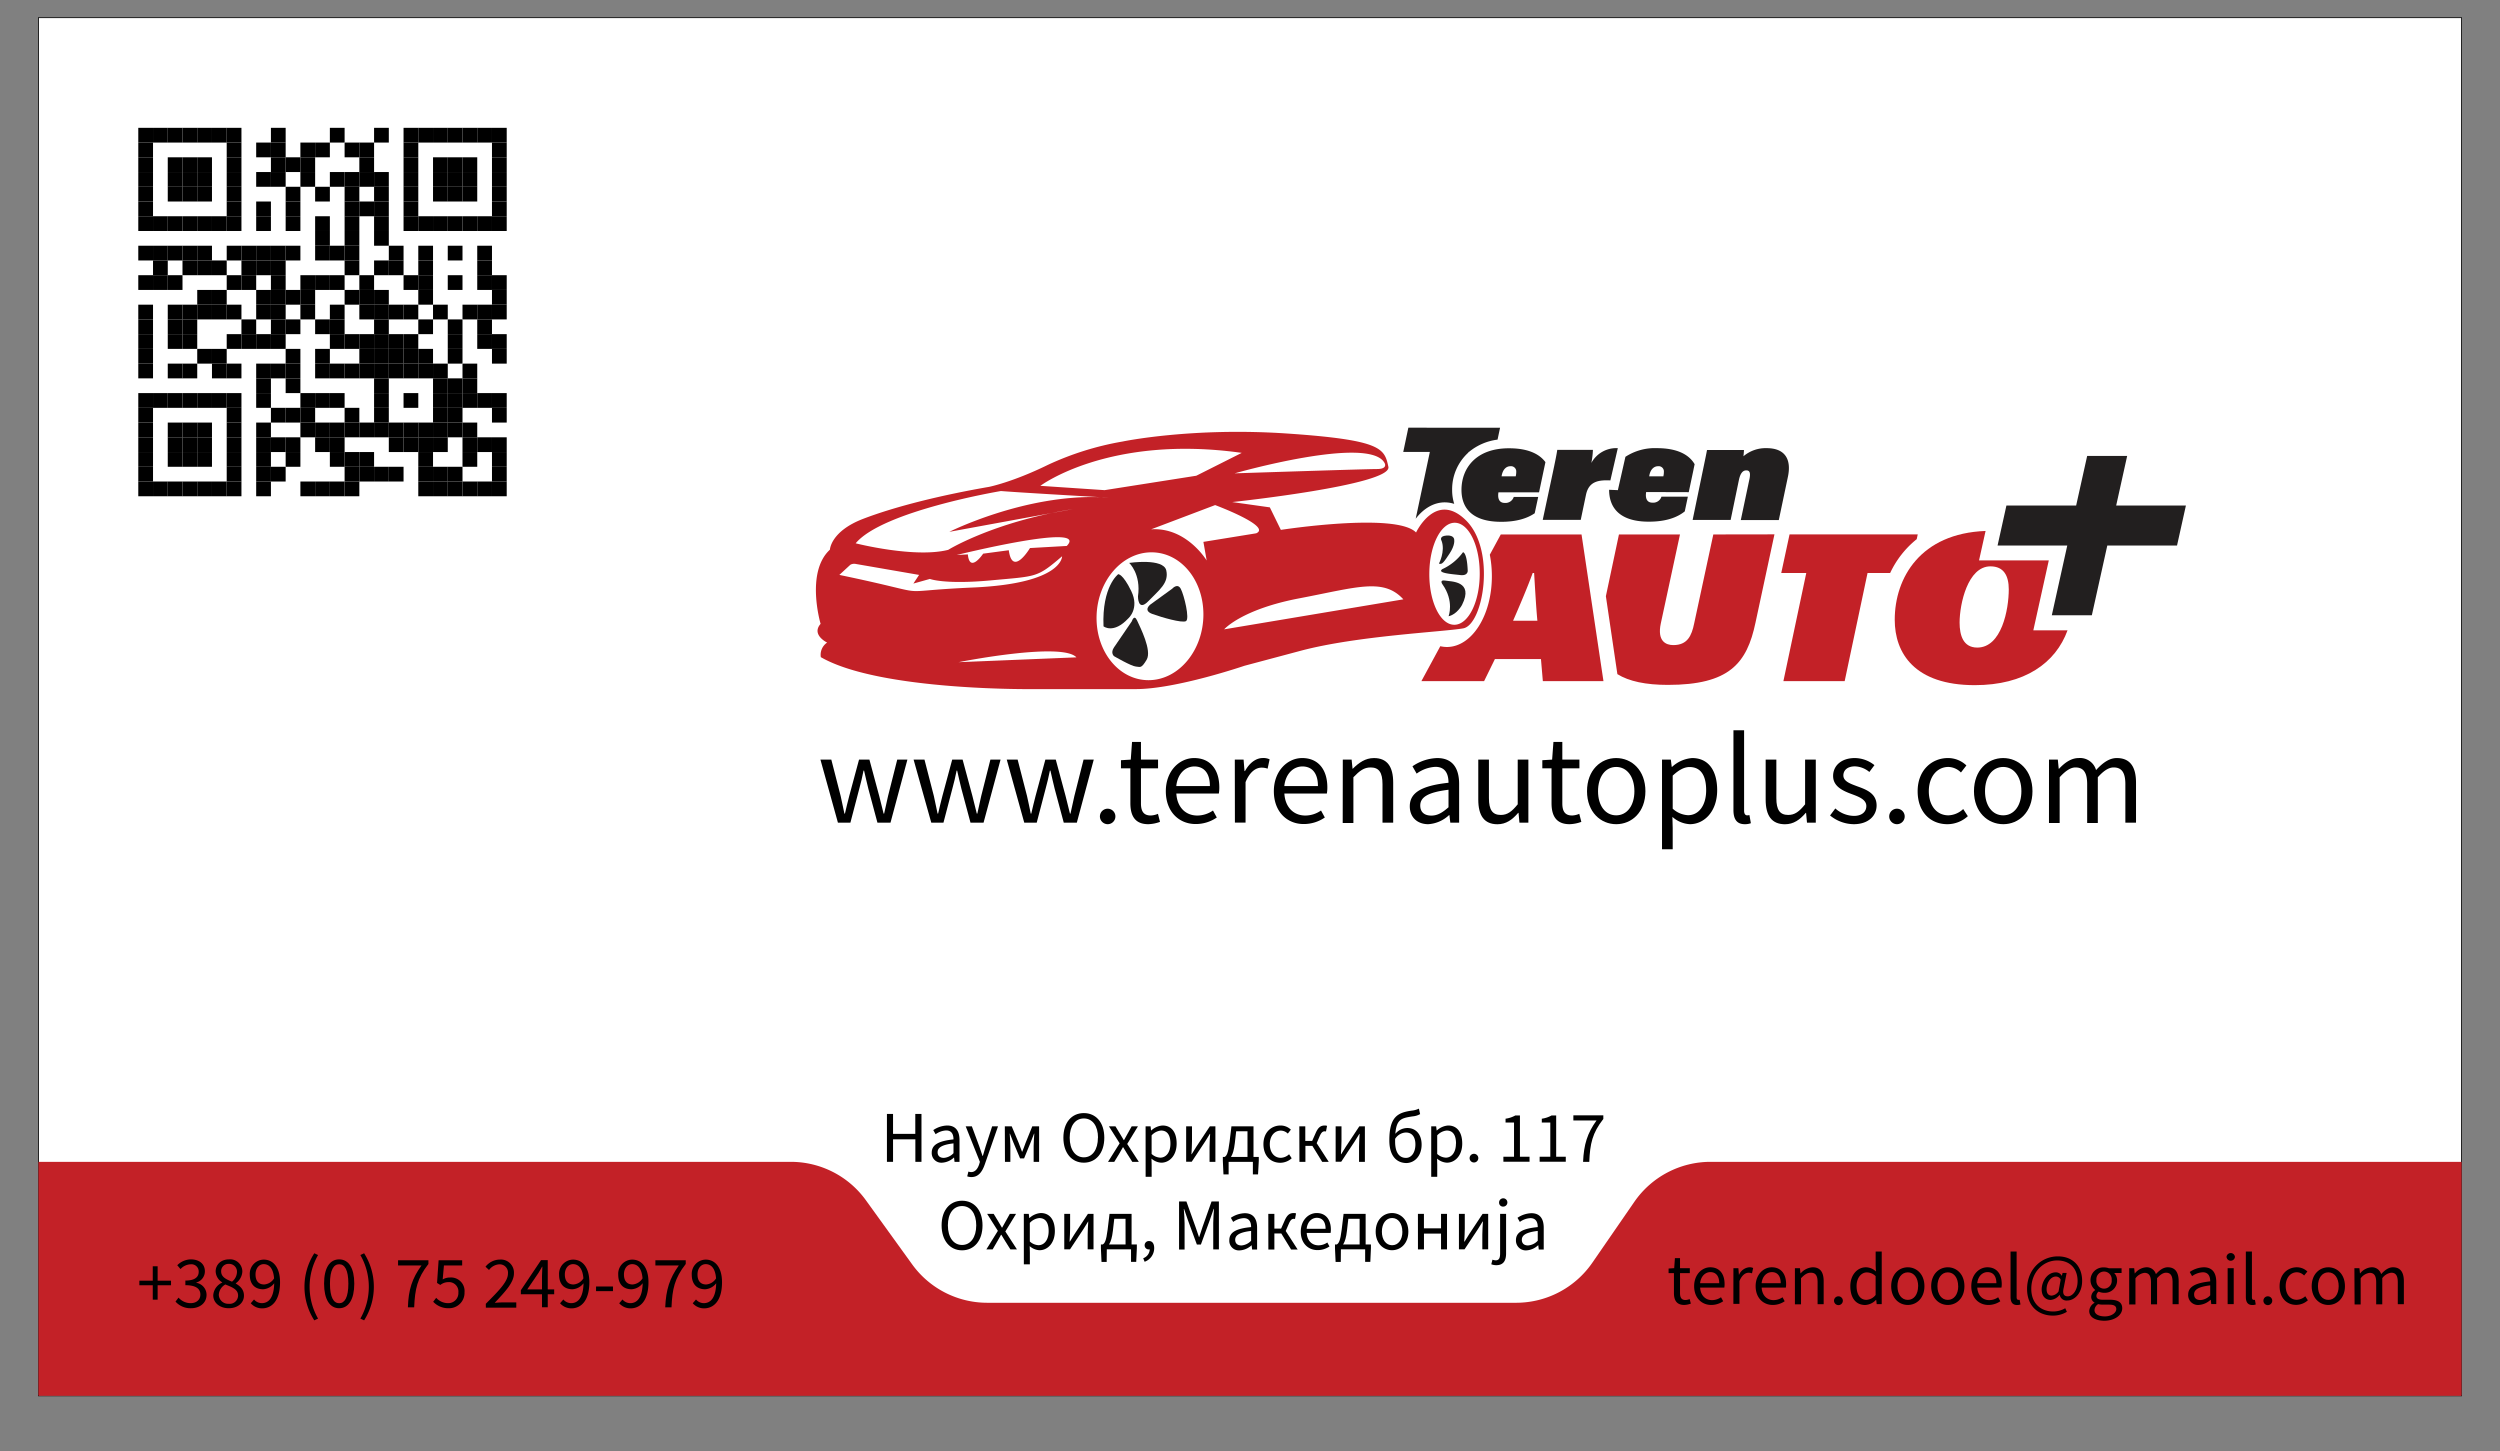 <svg id="Calque_1" data-name="Calque 1" xmlns="http://www.w3.org/2000/svg" viewBox="0 0 765.08 444.1"><rect x="0" y="0" width="765.08" height="444.1" fill="#808080" stroke="none"/><defs><style>.cls-1,.cls-4{fill:#fff;}.cls-1{stroke:#000;stroke-miterlimit:10;stroke-width:0.25px;}.cls-2,.cls-5{fill:#c32127;}.cls-2{fill-rule:evenodd;}.cls-3{fill:none;}.cls-6{fill:#221f1f;}</style></defs><title>-logo-Plan de travail 1 copy 2SVG</title><rect class="cls-1" x="11.76" y="5.41" width="741.56" height="421.75"/><path class="cls-2" d="M523.49,355.56a28.34,28.34,0,0,0-23.33,12.24L487.3,386.44A28.35,28.35,0,0,1,464,398.69H302.14a28.34,28.34,0,0,1-23-11.77L265,367.33a28.33,28.33,0,0,0-23-11.77H11.76v71.6H753.32v-71.6Z"/><rect class="cls-3" x="11.76" y="5.41" width="741.56" height="421.75" rx="28.35" ry="28.35"/><path d="M512.28,395.69v-6.07h-1.64v-1.41l1.72-.11.22-3.08h1.56v3.08h3v1.52h-3v6.11c0,1.34.43,2.12,1.7,2.12a3.63,3.63,0,0,0,1.25-.3l.36,1.4a6.67,6.67,0,0,1-2,.41C513.07,399.36,512.28,397.88,512.28,395.69Z"/><path d="M518.46,393.61c0-3.57,2.41-5.78,4.94-5.78,2.8,0,4.38,2,4.38,5.16a6.24,6.24,0,0,1-.08,1.05h-7.4c.13,2.33,1.55,3.84,3.65,3.84a4.78,4.78,0,0,0,2.73-.88l.67,1.22a6.5,6.5,0,0,1-3.63,1.14C520.79,399.36,518.46,397.22,518.46,393.61Zm7.68-.9c0-2.2-1-3.4-2.71-3.4-1.54,0-2.92,1.24-3.15,3.4Z"/><path d="M530.48,388.1H532l.16,2h.06a3.79,3.79,0,0,1,3.13-2.28,2.63,2.63,0,0,1,1.17.23l-.35,1.63a3,3,0,0,0-1.06-.18c-.93,0-2,.67-2.78,2.53v7h-1.86Z"/><path d="M537.28,393.61c0-3.57,2.41-5.78,4.94-5.78,2.8,0,4.39,2,4.39,5.16a6.13,6.13,0,0,1-.09,1.05h-7.4c.14,2.33,1.56,3.84,3.65,3.84a4.81,4.81,0,0,0,2.74-.88l.66,1.22a6.44,6.44,0,0,1-3.63,1.14C539.62,399.36,537.28,397.22,537.28,393.61Zm7.68-.9c0-2.2-1-3.4-2.7-3.4-1.55,0-2.93,1.24-3.15,3.4Z"/><path d="M549.3,388.1h1.54l.16,1.59h.06a5.22,5.22,0,0,1,3.68-1.86c2.32,0,3.36,1.5,3.36,4.3v7h-1.86v-6.72c0-2.05-.62-2.92-2.07-2.92-1.13,0-1.91.57-3,1.68v8H549.3Z"/><path d="M561.27,398a1.35,1.35,0,1,1,1.35,1.41A1.36,1.36,0,0,1,561.27,398Z"/><path d="M566.26,393.61c0-3.56,2.25-5.78,4.75-5.78a4.47,4.47,0,0,1,3.08,1.28l-.08-1.89V383h1.86v16.1h-1.54l-.15-1.3h-.06a4.86,4.86,0,0,1-3.34,1.57C568,399.36,566.26,397.27,566.26,393.61ZM574,396.3v-5.76a3.89,3.89,0,0,0-2.68-1.14c-1.75,0-3.15,1.69-3.15,4.2s1.09,4.2,3,4.2A3.81,3.81,0,0,0,574,396.3Z"/><path d="M578.76,393.61c0-3.66,2.4-5.78,5.09-5.78s5.09,2.12,5.09,5.78-2.39,5.75-5.09,5.75S578.76,397.25,578.76,393.61Zm8.26,0c0-2.52-1.28-4.23-3.17-4.23s-3.17,1.71-3.17,4.23,1.28,4.2,3.17,4.2S587,396.13,587,393.61Z"/><path d="M591,393.61c0-3.66,2.4-5.78,5.09-5.78s5.09,2.12,5.09,5.78-2.4,5.75-5.09,5.75S591,397.25,591,393.61Zm8.26,0c0-2.52-1.28-4.23-3.17-4.23s-3.17,1.71-3.17,4.23,1.28,4.2,3.17,4.2S599.28,396.13,599.28,393.61Z"/><path d="M603.28,393.61c0-3.57,2.41-5.78,4.93-5.78,2.81,0,4.39,2,4.39,5.16a6.13,6.13,0,0,1-.09,1.05h-7.4c.14,2.33,1.56,3.84,3.65,3.84a4.81,4.81,0,0,0,2.74-.88l.66,1.22a6.44,6.44,0,0,1-3.62,1.14C605.61,399.36,603.28,397.22,603.28,393.61Zm7.68-.9c0-2.2-1-3.4-2.71-3.4-1.55,0-2.93,1.24-3.15,3.4Z"/><path d="M615.29,396.88V383h1.86v14c0,.57.25.79.52.79a1.82,1.82,0,0,0,.41,0l.25,1.42a3.09,3.09,0,0,1-1.07.17C615.87,399.36,615.29,398.47,615.29,396.88Z"/><path d="M620.35,394.49c0-6,4.37-10,9.43-10,4.56,0,7.42,3,7.42,7.5,0,3.95-2.46,6-4.52,6a2.1,2.1,0,0,1-2.34-1.72h-.05a3.85,3.85,0,0,1-2.74,1.55c-1.53,0-2.73-1.14-2.73-3.19,0-2.41,1.71-5.25,4.34-5.25a2,2,0,0,1,1.82,1.1h0l.24-.92h1.24l-.89,4.52c-.44,1.79,0,2.64,1.24,2.64,1.41,0,3-1.73,3-4.67,0-3.64-2.15-6.31-6.26-6.31s-7.91,3.43-7.91,8.7c0,4.42,2.88,6.92,6.73,6.92a7.38,7.38,0,0,0,3.66-1l.5,1.1a8.27,8.27,0,0,1-4.31,1.16C623.88,402.6,620.35,399.77,620.35,394.49Zm9.64.71.64-3.59a1.59,1.59,0,0,0-1.44-.95c-1.78,0-2.87,2.14-2.87,3.84,0,1.45.67,2,1.58,2A2.94,2.94,0,0,0,630,395.2Z"/><path d="M639.37,401.2a3.07,3.07,0,0,1,1.61-2.48v-.09a2,2,0,0,1-1-1.8,2.61,2.61,0,0,1,1.2-2v-.09a3.84,3.84,0,0,1-1.42-2.95,3.9,3.9,0,0,1,4.12-3.92,4.49,4.49,0,0,1,1.55.27h3.84v1.44H647a3.16,3.16,0,0,1,.9,2.26,3.75,3.75,0,0,1-4,3.8,3.88,3.88,0,0,1-1.63-.37,1.6,1.6,0,0,0-.7,1.3c0,.7.45,1.19,1.92,1.19h2.14c2.55,0,3.84.8,3.84,2.63,0,2-2.16,3.8-5.56,3.8C641.22,404.15,639.37,403.09,639.37,401.2Zm8.28-.58c0-1-.78-1.36-2.22-1.36h-1.89a6.2,6.2,0,0,1-1.43-.16,2.27,2.27,0,0,0-1.12,1.84c0,1.18,1.19,1.92,3.18,1.92S647.65,401.77,647.65,400.62Zm-1.41-8.87a2.35,2.35,0,1,0-4.67,0,2.35,2.35,0,1,0,4.67,0Z"/><path d="M651.6,388.1h1.53l.16,1.6h.06a4.88,4.88,0,0,1,3.42-1.87,2.9,2.9,0,0,1,3,2.1c1.14-1.24,2.29-2.1,3.63-2.1,2.25,0,3.34,1.5,3.34,4.3v7h-1.86v-6.72c0-2.05-.65-2.92-2-2.92-.85,0-1.73.55-2.75,1.68v8h-1.86v-6.72c0-2.05-.64-2.92-2-2.92a4.05,4.05,0,0,0-2.75,1.68v8H651.6Z"/><path d="M669.65,396.24c0-2.4,2.06-3.59,6.75-4.1,0-1.41-.48-2.78-2.27-2.78a6.12,6.12,0,0,0-3.28,1.18l-.72-1.27a8,8,0,0,1,4.31-1.44c2.68,0,3.81,1.79,3.81,4.52v6.74h-1.53l-.16-1.31h-.06a5.84,5.84,0,0,1-3.63,1.58A3,3,0,0,1,669.65,396.24Zm6.75.17v-3.05c-3.69.44-4.93,1.34-4.93,2.75,0,1.25.85,1.75,1.93,1.75A4.52,4.52,0,0,0,676.4,396.41Z"/><path d="M681.39,384.65a1.29,1.29,0,0,1,2.57,0,1.29,1.29,0,0,1-2.57,0Zm.34,3.45h1.86v11h-1.86Z"/><path d="M687.3,396.88V383h1.86v14c0,.57.24.79.51.79a1.82,1.82,0,0,0,.41,0l.25,1.42a3.09,3.09,0,0,1-1.07.17C687.87,399.36,687.3,398.47,687.3,396.88Z"/><path d="M692.68,398a1.35,1.35,0,1,1,1.34,1.41A1.35,1.35,0,0,1,692.68,398Z"/><path d="M697.63,393.61c0-3.66,2.47-5.78,5.28-5.78a4.67,4.67,0,0,1,3.22,1.29l-1,1.23a3.18,3.18,0,0,0-2.18-1c-2,0-3.45,1.71-3.45,4.23s1.38,4.2,3.4,4.2a4,4,0,0,0,2.58-1.09l.8,1.24a5.34,5.34,0,0,1-3.55,1.4C699.86,399.36,697.63,397.25,697.63,393.61Z"/><path d="M707.45,393.61c0-3.66,2.4-5.78,5.09-5.78s5.09,2.12,5.09,5.78-2.4,5.75-5.09,5.75S707.45,397.25,707.45,393.61Zm8.26,0c0-2.52-1.28-4.23-3.17-4.23s-3.17,1.71-3.17,4.23,1.28,4.2,3.17,4.2S715.71,396.13,715.71,393.61Z"/><path d="M720.52,388.1h1.54l.16,1.6h.06a4.88,4.88,0,0,1,3.42-1.87,2.9,2.9,0,0,1,3,2.1c1.14-1.24,2.28-2.1,3.62-2.1,2.26,0,3.34,1.5,3.34,4.3v7h-1.86v-6.72c0-2.05-.64-2.92-2-2.92a4,4,0,0,0-2.75,1.68v8h-1.86v-6.72c0-2.05-.65-2.92-2-2.92a4.07,4.07,0,0,0-2.75,1.68v8h-1.86Z"/><path d="M251.08,232.47h3.33l2.86,11.14c.42,1.83.78,3.57,1.15,5.38h.16c.42-1.81.83-3.58,1.31-5.38l3-11.14h3.18l3,11.14c.48,1.83.9,3.57,1.34,5.38h.16c.42-1.81.78-3.55,1.2-5.38l2.81-11.14h3.11l-5.17,19.29h-4l-2.78-10.37c-.47-1.83-.84-3.6-1.31-5.56h-.16c-.41,2-.8,3.79-1.32,5.61l-2.7,10.32h-3.82Z"/><path d="M279.59,232.47h3.33l2.87,11.14c.41,1.83.77,3.57,1.14,5.38h.16c.42-1.81.84-3.58,1.31-5.38l3-11.14h3.19l3,11.14c.47,1.83.89,3.57,1.34,5.38h.16c.41-1.81.77-3.55,1.19-5.38l2.81-11.14h3.11L301,251.76h-4l-2.78-10.37c-.47-1.83-.84-3.6-1.3-5.56h-.16c-.42,2-.81,3.79-1.33,5.61l-2.7,10.32H285Z"/><path d="M308.1,232.47h3.33l2.87,11.14c.42,1.83.77,3.57,1.14,5.38h.16c.42-1.81.84-3.58,1.31-5.38l3-11.14h3.19l3,11.14c.47,1.83.89,3.57,1.34,5.38h.16c.42-1.81.77-3.55,1.19-5.38l2.81-11.14h3.12l-5.18,19.29h-4l-2.78-10.37c-.47-1.83-.84-3.6-1.3-5.56h-.16c-.42,2-.81,3.79-1.33,5.61l-2.7,10.32h-3.82Z"/><path d="M336.61,249.76a2.37,2.37,0,1,1,2.37,2.47A2.39,2.39,0,0,1,336.61,249.76Z"/><path d="M345.93,245.79V235.13h-2.88v-2.48l3-.18.39-5.41h2.73v5.41h5.23v2.66h-5.23v10.72c0,2.36.76,3.72,3,3.72a6.42,6.42,0,0,0,2.2-.51l.63,2.46a11.51,11.51,0,0,1-3.58.71C347.32,252.23,345.93,249.63,345.93,245.79Z"/><path d="M356.78,242.14c0-6.28,4.23-10.15,8.67-10.15,4.93,0,7.7,3.53,7.7,9a10.84,10.84,0,0,1-.15,1.86H360c.23,4.08,2.73,6.73,6.41,6.73a8.39,8.39,0,0,0,4.8-1.54l1.17,2.14a11.32,11.32,0,0,1-6.37,2C360.88,252.23,356.78,248.47,356.78,242.14Zm13.49-1.58c0-3.87-1.74-6-4.76-6-2.71,0-5.13,2.18-5.53,6Z"/><path d="M377.89,232.47h2.69l.28,3.51H381c1.34-2.45,3.31-4,5.48-4a4.43,4.43,0,0,1,2.06.4l-.61,2.86a5.36,5.36,0,0,0-1.87-.32c-1.63,0-3.57,1.18-4.88,4.44v12.39h-3.26Z"/><path d="M389.84,242.14c0-6.28,4.23-10.15,8.67-10.15,4.92,0,7.7,3.53,7.7,9a10.84,10.84,0,0,1-.15,1.86h-13c.23,4.08,2.73,6.73,6.41,6.73a8.39,8.39,0,0,0,4.8-1.54l1.17,2.14a11.35,11.35,0,0,1-6.38,2C393.93,252.23,389.84,248.47,389.84,242.14Zm13.49-1.58c0-3.87-1.74-6-4.76-6-2.71,0-5.14,2.18-5.53,6Z"/><path d="M410.94,232.47h2.7l.28,2.78H414c1.83-1.81,3.82-3.26,6.47-3.26,4.06,0,5.89,2.62,5.89,7.54v12.23h-3.27V240c0-3.6-1.08-5.14-3.64-5.14-2,0-3.34,1-5.27,3v14h-3.27Z"/><path d="M431.44,246.75c0-4.2,3.63-6.3,11.85-7.2,0-2.48-.83-4.87-4-4.87a10.63,10.63,0,0,0-5.75,2.07l-1.28-2.24a14.1,14.1,0,0,1,7.58-2.52c4.71,0,6.7,3.13,6.7,7.93v11.84h-2.7l-.27-2.31h-.11a10.25,10.25,0,0,1-6.38,2.78C433.87,252.23,431.44,250.23,431.44,246.75Zm11.85.3v-5.36c-6.46.78-8.65,2.36-8.65,4.83,0,2.19,1.49,3.08,3.38,3.08S441.42,248.7,443.29,247.05Z"/><path d="M452.4,244.69V232.47h3.26v11.8c0,3.59,1.09,5.13,3.64,5.13,2,0,3.34-1,5.17-3.25V232.47h3.26v19.29H465l-.28-3h-.11c-1.79,2.1-3.71,3.49-6.36,3.49C454.22,252.23,452.4,249.61,452.4,244.69Z"/><path d="M474.82,245.79V235.13H472v-2.48l3-.18.4-5.41h2.72v5.41h5.23v2.66h-5.23v10.72c0,2.36.76,3.72,3,3.72a6.37,6.37,0,0,0,2.19-.51l.63,2.46a11.51,11.51,0,0,1-3.58.71C476.21,252.23,474.82,249.63,474.82,245.79Z"/><path d="M485.68,242.14c0-6.44,4.2-10.15,8.93-10.15s8.94,3.71,8.94,10.15-4.21,10.09-8.94,10.09S485.68,248.52,485.68,242.14Zm14.5,0c0-4.42-2.25-7.43-5.57-7.43s-5.56,3-5.56,7.43,2.25,7.38,5.56,7.38S500.18,246.56,500.18,242.14Z"/><path d="M508.63,232.47h2.7l.27,2.22h.11a10.17,10.17,0,0,1,6.15-2.7c5,0,7.65,3.87,7.65,9.83,0,6.58-4,10.41-8.35,10.41a8.75,8.75,0,0,1-5.35-2.23l.09,3.37v6.53h-3.27Zm13.51,9.38c0-4.26-1.46-7.11-5.09-7.11-1.63,0-3.28.89-5.15,2.63v10.11a7.51,7.51,0,0,0,4.69,2C519.79,249.49,522.14,246.61,522.14,241.85Z"/><path d="M530.49,247.88v-24.4h3.26v24.64c0,1,.44,1.4.92,1.4a2.81,2.81,0,0,0,.71-.08l.44,2.49a5.17,5.17,0,0,1-1.88.3C531.5,252.23,530.49,250.67,530.49,247.88Z"/><path d="M540.35,244.69V232.47h3.27v11.8c0,3.59,1.08,5.13,3.64,5.13,2,0,3.34-1,5.16-3.25V232.47h3.27v19.29H553l-.28-3h-.1c-1.79,2.1-3.72,3.49-6.37,3.49C542.18,252.23,540.35,249.61,540.35,244.69Z"/><path d="M560.06,249.56l1.61-2.15a8.7,8.7,0,0,0,5.7,2.28c2.53,0,3.79-1.35,3.79-3,0-2-2.28-2.86-4.42-3.65-2.7-1-5.75-2.32-5.75-5.57,0-3.09,2.47-5.48,6.65-5.48a9.72,9.72,0,0,1,6,2.17l-1.56,2.09a7.27,7.27,0,0,0-4.4-1.72c-2.43,0-3.55,1.3-3.55,2.77,0,1.83,2.1,2.53,4.28,3.35,2.79,1,5.89,2.18,5.89,5.85,0,3.13-2.49,5.73-7,5.73A11.62,11.62,0,0,1,560.06,249.56Z"/><path d="M578.16,249.76a2.37,2.37,0,1,1,2.36,2.47A2.38,2.38,0,0,1,578.16,249.76Z"/><path d="M586.86,242.14c0-6.44,4.34-10.15,9.28-10.15a8.1,8.1,0,0,1,5.64,2.26l-1.67,2.16a5.6,5.6,0,0,0-3.83-1.7c-3.49,0-6,3-6,7.43s2.42,7.38,6,7.38a6.91,6.91,0,0,0,4.52-1.93l1.42,2.19a9.34,9.34,0,0,1-6.24,2.45C590.77,252.23,586.86,248.52,586.86,242.14Z"/><path d="M604.1,242.14c0-6.44,4.21-10.15,8.94-10.15S622,235.7,622,242.14s-4.21,10.09-8.94,10.09S604.1,248.52,604.1,242.14Zm14.51,0c0-4.42-2.25-7.43-5.57-7.43s-5.56,3-5.56,7.43,2.24,7.38,5.56,7.38S618.61,246.56,618.61,242.14Z"/><path d="M627.06,232.47h2.7l.27,2.79h.11c1.69-1.82,3.71-3.27,6-3.27a5.08,5.08,0,0,1,5.32,3.68c2-2.17,4-3.68,6.36-3.68,4,0,5.87,2.62,5.87,7.54v12.23h-3.26V240c0-3.6-1.14-5.14-3.59-5.14-1.5,0-3.05,1-4.84,3v14h-3.26V240c0-3.6-1.14-5.14-3.59-5.14-1.44,0-3,1-4.83,3v14h-3.27Z"/><path d="M271.43,340.9h1.87V347h6.81V340.9H282v14.66h-1.87v-6.89H273.3v6.89h-1.87Z"/><path d="M285.14,352.74c0-2.36,2-3.55,6.66-4.05,0-1.4-.46-2.74-2.24-2.74a6,6,0,0,0-3.23,1.16l-.72-1.26a8,8,0,0,1,4.26-1.41c2.65,0,3.77,1.76,3.77,4.46v6.66h-1.52l-.15-1.3h-.06a5.79,5.79,0,0,1-3.59,1.56A2.94,2.94,0,0,1,285.14,352.74Zm6.66.17v-3c-3.63.43-4.86,1.32-4.86,2.71,0,1.23.83,1.73,1.9,1.73A4.47,4.47,0,0,0,291.8,352.91Z"/><path d="M296,360l.36-1.46a3,3,0,0,0,.83.16c1.22,0,2-1,2.45-2.33l.24-.8-4.35-10.88h1.89l2.22,6c.34.94.7,2.06,1.05,3.06h.09c.31-1,.62-2.1.91-3.06l1.94-6h1.8l-4.09,11.75c-.77,2.15-1.89,3.78-4.06,3.78A3.63,3.63,0,0,1,296,360Z"/><path d="M307.51,344.7h2.11l2.14,5.09c.32.9.66,1.78,1,2.65h.09c.34-.87.7-1.75,1-2.65l2.06-5.09H318v10.86h-1.67v-4.88c0-1,.13-2.61.2-3.74h-.08c-.32.86-.7,1.76-1,2.57l-2.05,5h-1.22l-2.1-5c-.31-.81-.69-1.73-1-2.57H309c.07,1.13.2,2.78.2,3.74v4.88h-1.65Z"/><path d="M325.43,348.18c0-4.7,2.58-7.54,6.26-7.54s6.26,2.85,6.26,7.54-2.58,7.64-6.26,7.64S325.43,352.87,325.43,348.18Zm10.6,0c0-3.65-1.72-5.9-4.34-5.9s-4.33,2.25-4.33,5.9,1.72,6,4.33,6S336,351.83,336,348.18Z"/><path d="M342.65,349.89l-3.28-5.19h2l1.45,2.39c.34.59.7,1.21,1.07,1.8H344c.33-.59.66-1.21,1-1.8l1.33-2.39h1.91l-3.28,5.39,3.55,5.47h-2l-1.6-2.53c-.38-.65-.78-1.32-1.18-1.94h-.09c-.37.62-.73,1.28-1.1,1.94L341,355.56h-1.91Z"/><path d="M350.59,344.7h1.52l.15,1.26h.06a5.7,5.7,0,0,1,3.46-1.52c2.81,0,4.31,2.17,4.31,5.53,0,3.69-2.22,5.85-4.7,5.85a4.89,4.89,0,0,1-3-1.25l.05,1.89v3.67h-1.84Zm7.6,5.28c0-2.39-.82-4-2.86-4a4.47,4.47,0,0,0-2.9,1.48v5.69a4.2,4.2,0,0,0,2.64,1.13C356.87,354.28,358.19,352.66,358.19,350Z"/><path d="M363,344.7h1.79v4.52c0,1.15-.09,2.61-.17,4h.08c.41-.67,1-1.66,1.44-2.32l4.11-6.2h1.7v10.86h-1.79V351c0-1.15.1-2.6.18-4h-.09c-.4.67-1,1.67-1.43,2.32l-4.11,6.2H363Z"/><path d="M376,359.4h-1.58l-.19-4.18v-1.16h11v1.16L385,359.4h-1.58v-3.84H376Zm5.77-13.2h-3.46l-.42,3.67c-.46,4-1.54,5-2.71,5.27l-.41-1.08c.6-.32,1.08-1.05,1.51-4.55l.58-4.81h6.75V355h-1.84Z"/><path d="M386.65,350.14c0-3.62,2.45-5.7,5.22-5.7a4.55,4.55,0,0,1,3.18,1.27l-.94,1.21A3.16,3.16,0,0,0,392,346c-2,0-3.4,1.69-3.4,4.17s1.36,4.16,3.35,4.16a3.89,3.89,0,0,0,2.55-1.09l.8,1.23a5.29,5.29,0,0,1-3.51,1.38C388.85,355.82,386.65,353.74,386.65,350.14Z"/><path d="M397.63,344.7h1.83v4.47h3.05l4.12,6.39h-2l-3-4.89h-2.13v4.89h-1.83Zm3.58,5.26,1.42-3.2c.83-1.91,1.67-2.32,2.84-2.32a1.64,1.64,0,0,1,.65.12l-.33,1.72a1,1,0,0,0-.36-.06c-.56,0-1,.2-1.57,1.49l-1.09,2.55Z"/><path d="M408.75,344.7h1.79v4.52c0,1.15-.1,2.61-.17,4h.08c.4-.67,1-1.66,1.44-2.32l4.1-6.2h1.71v10.86h-1.79V351c0-1.15.09-2.6.18-4H416l-1.43,2.32-4.11,6.2h-1.71Z"/><path d="M425.18,349c0-7.34,2.66-8.49,6.8-9.11a6.61,6.61,0,0,0,2.25-.61l.37,1.67a5.48,5.48,0,0,1-2.24.69c-4,.61-5.41.92-5.41,7.71,0,3.14,1.12,5,3.33,5,1.68,0,2.88-1.66,2.88-4.12,0-2.24-1-3.65-2.92-3.65a4.11,4.11,0,0,0-3.32,2l-.07-1.37a4.79,4.79,0,0,1,3.86-2c2.57,0,4.35,1.91,4.35,5.08,0,3.45-2.13,5.64-4.76,5.64C427.05,355.82,425.18,353.35,425.18,349Z"/><path d="M438,344.7h1.51l.16,1.26h.06a5.67,5.67,0,0,1,3.46-1.52c2.8,0,4.3,2.17,4.3,5.53,0,3.69-2.22,5.85-4.7,5.85a4.93,4.93,0,0,1-3-1.25l.05,1.89v3.67H438Zm7.59,5.28c0-2.39-.81-4-2.86-4a4.5,4.5,0,0,0-2.9,1.48v5.69a4.22,4.22,0,0,0,2.64,1.13C444.24,354.28,445.56,352.66,445.56,350Z"/><path d="M449.75,354.43a1.33,1.33,0,1,1,2.66,0,1.33,1.33,0,1,1-2.66,0Z"/><path d="M460.08,354h3.26V343.54h-2.59v-1.18a8.58,8.58,0,0,0,3-1h1.4V354h2.94v1.53h-8Z"/><path d="M471.18,354h3.26V343.54h-2.6v-1.18a8.51,8.51,0,0,0,3-1h1.4V354h2.94v1.53h-8Z"/><path d="M488.59,342.9H481.5v-1.58h9.17v1.12c-3.37,4.31-4.07,7.56-4.3,13.12h-1.9C484.71,350.19,485.78,346.8,488.59,342.9Z"/><path d="M288.16,375c0-4.7,2.58-7.54,6.26-7.54s6.26,2.85,6.26,7.54-2.58,7.64-6.26,7.64S288.16,379.66,288.16,375Zm10.6,0c0-3.65-1.72-5.91-4.34-5.91s-4.34,2.26-4.34,5.91,1.72,6,4.34,6S298.76,378.62,298.76,375Z"/><path d="M305.38,376.68l-3.28-5.19h2l1.45,2.39c.33.59.7,1.2,1.06,1.8h.09c.33-.6.65-1.21,1-1.8l1.33-2.39h1.91l-3.28,5.38,3.55,5.48h-2l-1.59-2.53c-.38-.65-.78-1.32-1.18-1.94h-.09c-.38.62-.73,1.28-1.1,1.94l-1.47,2.53h-1.92Z"/><path d="M313.32,371.49h1.52l.15,1.26h.06a5.7,5.7,0,0,1,3.46-1.52c2.81,0,4.31,2.17,4.31,5.52,0,3.7-2.23,5.86-4.7,5.86a4.94,4.94,0,0,1-3-1.25l.05,1.89v3.67h-1.84Zm7.6,5.28c0-2.39-.82-4-2.86-4a4.47,4.47,0,0,0-2.9,1.48v5.69a4.26,4.26,0,0,0,2.64,1.13C319.59,381.07,320.92,379.45,320.92,376.77Z"/><path d="M325.7,371.49h1.79V376c0,1.15-.09,2.61-.17,4h.08c.41-.67,1-1.66,1.44-2.32l4.1-6.2h1.71v10.86h-1.79v-4.52c0-1.15.1-2.6.18-4H333c-.4.67-1,1.67-1.43,2.32l-4.11,6.2H325.7Z"/><path d="M338.68,386.19H337.1l-.19-4.18v-1.16h11V382l-.19,4.18h-1.59v-3.84h-7.41Zm5.77-13.2H341l-.42,3.67c-.46,4-1.54,5-2.71,5.26l-.41-1.07c.6-.33,1.08-1.05,1.51-4.55l.58-4.81h6.75v10.3h-1.84Z"/><path d="M349.86,385.06a3,3,0,0,0,2-2.77l-.2-1.65.9,1.34a1.13,1.13,0,0,1-.93.38,1.24,1.24,0,0,1-1.33-1.28,1.28,1.28,0,0,1,1.36-1.28c1,0,1.56.82,1.56,2.16a4.43,4.43,0,0,1-2.93,4.18Z"/><path d="M360.83,367.69h2.25l2.8,7.83c.36,1,.69,2,1.05,3.06H367c.35-1,.66-2.06,1-3.06l2.77-7.83h2.25v14.66h-1.73v-8.07c0-1.28.14-3,.23-4.33h-.09l-1.16,3.34-2.76,7.58h-1.23l-2.78-7.58L362.37,370h-.09c.1,1.29.24,3.05.24,4.33v8.07h-1.69Z"/><path d="M376.21,379.53c0-2.37,2-3.55,6.67-4,0-1.4-.47-2.74-2.25-2.74a6,6,0,0,0-3.23,1.16l-.72-1.26a8,8,0,0,1,4.26-1.41c2.65,0,3.77,1.76,3.77,4.46v6.66h-1.52l-.15-1.3H383a5.77,5.77,0,0,1-3.59,1.56A2.94,2.94,0,0,1,376.21,379.53Zm6.67.17v-3c-3.64.44-4.87,1.33-4.87,2.72,0,1.23.84,1.73,1.9,1.73A4.51,4.51,0,0,0,382.88,379.7Z"/><path d="M388.14,371.49H390V376h3l4.12,6.39h-2l-3-4.9H390v4.9h-1.84Zm3.58,5.26,1.42-3.2c.84-1.91,1.67-2.32,2.85-2.32a1.59,1.59,0,0,1,.64.12l-.32,1.72A.88.88,0,0,0,396,373c-.57,0-1,.2-1.57,1.49l-1.1,2.55Z"/><path d="M398.08,376.93c0-3.53,2.38-5.7,4.88-5.7,2.77,0,4.33,2,4.33,5.09a5.16,5.16,0,0,1-.09,1h-7.3c.13,2.3,1.53,3.79,3.6,3.79a4.75,4.75,0,0,0,2.7-.87l.66,1.21a6.4,6.4,0,0,1-3.58,1.12C400.38,382.61,398.08,380.5,398.08,376.93Zm7.59-.88c0-2.18-1-3.36-2.68-3.36-1.52,0-2.89,1.22-3.11,3.36Z"/><path d="M410.32,386.19h-1.58l-.19-4.18v-1.16h11V382l-.19,4.18h-1.58v-3.84h-7.42Zm5.77-13.2h-3.46l-.42,3.67c-.45,4-1.54,5-2.71,5.26l-.41-1.07c.6-.33,1.09-1.05,1.51-4.55l.58-4.81h6.75v10.3h-1.84Z"/><path d="M421,376.93c0-3.62,2.37-5.7,5-5.7s5,2.08,5,5.7-2.37,5.68-5,5.68S421,380.53,421,376.93Zm8.16,0c0-2.48-1.26-4.18-3.13-4.18s-3.13,1.7-3.13,4.18,1.26,4.15,3.13,4.15S429.18,379.42,429.18,376.93Z"/><path d="M433.93,371.49h1.84v4.41H441v-4.41h1.83v10.86H441v-4.83h-5.22v4.83h-1.84Z"/><path d="M446.48,371.49h1.79V376c0,1.15-.09,2.61-.17,4h.08c.41-.67,1-1.66,1.44-2.32l4.1-6.2h1.71v10.86h-1.79v-4.52c0-1.15.1-2.6.18-4h-.09c-.4.67-1,1.67-1.43,2.32l-4.11,6.2h-1.71Z"/><path d="M456.38,386.91l.36-1.41a3.36,3.36,0,0,0,1,.2c1.08,0,1.34-.82,1.34-2.14V371.49h1.83v12.08c0,2.22-.81,3.62-3,3.62A4.4,4.4,0,0,1,456.38,386.91Zm2.39-18.83a1.27,1.27,0,1,1,1.27,1.18A1.19,1.19,0,0,1,458.77,368.08Z"/><path d="M463.93,379.53c0-2.37,2-3.55,6.67-4,0-1.4-.47-2.74-2.24-2.74a6,6,0,0,0-3.24,1.16l-.72-1.26a8,8,0,0,1,4.27-1.41c2.64,0,3.76,1.76,3.76,4.46v6.66h-1.51l-.16-1.3h-.06a5.75,5.75,0,0,1-3.59,1.56A3,3,0,0,1,463.93,379.53Zm6.67.17v-3c-3.64.44-4.87,1.33-4.87,2.72,0,1.23.84,1.73,1.9,1.73A4.49,4.49,0,0,0,470.6,379.7Z"/><path d="M46.75,393.33h-4.1v-1.4h4.1v-4.41h1.49v4.41h4.1v1.4h-4.1v4.41H46.75Z"/><path d="M53.71,398.33l.93-1.22a4.92,4.92,0,0,0,3.68,1.7c1.75,0,3-1,3-2.64s-1.18-2.86-4.59-2.86v-1.42c3.05,0,4.08-1.18,4.08-2.69a2.22,2.22,0,0,0-2.49-2.28,4.37,4.37,0,0,0-3.07,1.46l-1-1.18a6,6,0,0,1,4.14-1.79c2.51,0,4.31,1.33,4.31,3.65a3.55,3.55,0,0,1-2.62,3.43v.09a3.74,3.74,0,0,1,3.13,3.66c0,2.57-2.12,4.12-4.76,4.12A6.08,6.08,0,0,1,53.71,398.33Z"/><path d="M65.26,396.4A4.57,4.57,0,0,1,68,392.52v-.09a4.06,4.06,0,0,1-2-3.33c0-2.21,1.76-3.69,4.08-3.69a3.73,3.73,0,0,1,4.08,3.83,4.71,4.71,0,0,1-2,3.48v.09c1.28.76,2.5,1.77,2.5,3.7,0,2.16-1.86,3.85-4.64,3.85S65.26,398.69,65.26,396.4Zm7.6.06c0-1.87-1.82-2.53-3.9-3.37a3.87,3.87,0,0,0-2,3.14A2.86,2.86,0,0,0,70,399,2.56,2.56,0,0,0,72.86,396.46Zm-.34-7.12a2.39,2.39,0,0,0-2.5-2.55,2.22,2.22,0,0,0-2.34,2.31c0,1.72,1.6,2.45,3.32,3.13A3.88,3.88,0,0,0,72.52,389.34Z"/><path d="M76.74,398.84l1-1.16a3.16,3.16,0,0,0,2.37,1.13c2.08,0,3.81-1.64,3.81-6.48,0-3.54-1.15-5.46-3.22-5.46-1.41,0-2.5,1.26-2.5,3.16s.88,3.06,2.66,3.06a3.92,3.92,0,0,0,3.1-2l.07,1.47a4.63,4.63,0,0,1-3.48,2c-2.49,0-4.11-1.5-4.11-4.46a4.35,4.35,0,0,1,4.26-4.62c2.84,0,5,2.3,5,6.92,0,5.8-2.62,8-5.5,8A4.58,4.58,0,0,1,76.74,398.84Z"/><path d="M93.18,393.81a19,19,0,0,1,3-10.27l1.16.54a19.55,19.55,0,0,0,0,19.45l-1.16.54A19,19,0,0,1,93.18,393.81Z"/><path d="M99.18,392.83c0-4.83,1.74-7.42,4.62-7.42s4.62,2.6,4.62,7.42-1.74,7.53-4.62,7.53S99.18,397.66,99.18,392.83Zm7.43,0c0-4.23-1.14-5.93-2.81-5.93s-2.82,1.7-2.82,5.93,1.14,6,2.82,6S106.61,397.05,106.61,392.83Z"/><path d="M110.28,403.53a19.55,19.55,0,0,0,0-19.45l1.15-.54a19.17,19.17,0,0,1,0,20.53Z"/><path d="M129,387.27h-7.18v-1.59h9.29v1.14c-3.41,4.36-4.12,7.65-4.36,13.27h-1.92C125,394.66,126.12,391.23,129,387.27Z"/><path d="M132.57,398.38l.92-1.21a4.89,4.89,0,0,0,3.64,1.64,3.09,3.09,0,0,0,3.15-3.28,2.88,2.88,0,0,0-3.06-3.16,4,4,0,0,0-2.47.87l-1-.62.48-6.94h7.21v1.59h-5.58l-.38,4.28a4.38,4.38,0,0,1,2.21-.59,4.15,4.15,0,0,1,4.47,4.51,4.72,4.72,0,0,1-4.86,4.89A6.31,6.31,0,0,1,132.57,398.38Z"/><path d="M148.67,399c4.33-4.32,6.78-6.91,6.78-9.26a2.54,2.54,0,0,0-2.73-2.81,4.17,4.17,0,0,0-3.06,1.73l-1.08-1a5.63,5.63,0,0,1,4.37-2.19,4,4,0,0,1,4.33,4.24c0,2.7-2.49,5.39-5.89,9,.78-.07,1.68-.13,2.43-.13H158v1.6h-9.31Z"/><path d="M165.87,390.43c0-.76.07-2,.11-2.76h-.09c-.36.69-.77,1.32-1.18,2l-3.36,4.93h8.25v1.48H159.4v-1.23l6.17-9.2h2.06v14.41h-1.76Z"/><path d="M171.4,398.84l1-1.16a3.16,3.16,0,0,0,2.37,1.13c2.08,0,3.81-1.64,3.81-6.48,0-3.54-1.15-5.46-3.21-5.46-1.42,0-2.51,1.26-2.51,3.16s.88,3.06,2.67,3.06a3.92,3.92,0,0,0,3.09-2l.07,1.47a4.62,4.62,0,0,1-3.48,2c-2.49,0-4.11-1.5-4.11-4.46a4.35,4.35,0,0,1,4.26-4.62c2.84,0,5,2.3,5,6.92,0,5.8-2.62,8-5.5,8A4.58,4.58,0,0,1,171.4,398.84Z"/><path d="M182.41,393.71h5.18v1.42h-5.18Z"/><path d="M189.5,398.84l1-1.16a3.16,3.16,0,0,0,2.37,1.13c2.08,0,3.81-1.64,3.81-6.48,0-3.54-1.15-5.46-3.22-5.46-1.42,0-2.51,1.26-2.51,3.16s.88,3.06,2.67,3.06a4,4,0,0,0,3.1-2l.06,1.47a4.6,4.6,0,0,1-3.47,2c-2.5,0-4.11-1.5-4.11-4.46a4.34,4.34,0,0,1,4.25-4.62c2.85,0,5,2.3,5,6.92,0,5.8-2.62,8-5.49,8A4.59,4.59,0,0,1,189.5,398.84Z"/><path d="M207.74,387.27h-7.17v-1.59h9.29v1.14c-3.42,4.36-4.12,7.65-4.36,13.27h-1.92C203.82,394.66,204.91,391.23,207.74,387.27Z"/><path d="M212,398.84l1-1.16a3.16,3.16,0,0,0,2.37,1.13c2.08,0,3.81-1.64,3.81-6.48,0-3.54-1.15-5.46-3.22-5.46-1.41,0-2.5,1.26-2.5,3.16s.88,3.06,2.66,3.06a3.92,3.92,0,0,0,3.1-2l.07,1.47a4.63,4.63,0,0,1-3.48,2c-2.49,0-4.11-1.5-4.11-4.46a4.35,4.35,0,0,1,4.26-4.62c2.84,0,5,2.3,5,6.92,0,5.8-2.62,8-5.5,8A4.58,4.58,0,0,1,212,398.84Z"/><rect class="cls-4" x="37.4" y="34.2" width="123" height="123"/><rect x="42.32" y="39.12" width="4.51" height="4.51"/><rect x="46.83" y="39.12" width="4.51" height="4.51"/><rect x="51.34" y="39.12" width="4.51" height="4.51"/><rect x="55.85" y="39.12" width="4.51" height="4.51"/><rect x="60.36" y="39.12" width="4.51" height="4.51"/><rect x="64.87" y="39.12" width="4.51" height="4.51"/><rect x="69.38" y="39.12" width="4.51" height="4.51"/><rect x="82.91" y="39.12" width="4.51" height="4.51"/><rect x="100.95" y="39.12" width="4.51" height="4.51"/><rect x="114.48" y="39.12" width="4.51" height="4.51"/><rect x="123.5" y="39.12" width="4.51" height="4.51"/><rect x="128.01" y="39.12" width="4.51" height="4.51"/><rect x="132.52" y="39.12" width="4.51" height="4.51"/><rect x="137.03" y="39.12" width="4.51" height="4.51"/><rect x="141.54" y="39.12" width="4.51" height="4.51"/><rect x="146.05" y="39.12" width="4.51" height="4.51"/><rect x="150.56" y="39.12" width="4.51" height="4.51"/><rect x="42.32" y="43.63" width="4.51" height="4.51"/><rect x="69.38" y="43.63" width="4.51" height="4.51"/><rect x="78.4" y="43.63" width="4.51" height="4.51"/><rect x="82.91" y="43.63" width="4.51" height="4.51"/><rect x="91.93" y="43.63" width="4.51" height="4.51"/><rect x="96.44" y="43.63" width="4.51" height="4.51"/><rect x="105.46" y="43.63" width="4.51" height="4.51"/><rect x="109.97" y="43.63" width="4.51" height="4.51"/><rect x="123.5" y="43.63" width="4.51" height="4.51"/><rect x="150.56" y="43.63" width="4.51" height="4.51"/><rect x="42.32" y="48.14" width="4.51" height="4.51"/><rect x="51.34" y="48.14" width="4.51" height="4.51"/><rect x="55.85" y="48.14" width="4.51" height="4.51"/><rect x="60.36" y="48.14" width="4.51" height="4.51"/><rect x="69.38" y="48.14" width="4.51" height="4.51"/><rect x="82.91" y="48.14" width="4.51" height="4.51"/><rect x="87.42" y="48.14" width="4.51" height="4.51"/><rect x="91.93" y="48.14" width="4.51" height="4.51"/><rect x="109.97" y="48.14" width="4.51" height="4.51"/><rect x="123.5" y="48.14" width="4.51" height="4.51"/><rect x="132.52" y="48.14" width="4.51" height="4.51"/><rect x="137.03" y="48.14" width="4.51" height="4.51"/><rect x="141.54" y="48.14" width="4.51" height="4.51"/><rect x="150.56" y="48.14" width="4.51" height="4.51"/><rect x="42.32" y="52.65" width="4.51" height="4.51"/><rect x="51.34" y="52.65" width="4.51" height="4.51"/><rect x="55.85" y="52.65" width="4.51" height="4.51"/><rect x="60.36" y="52.65" width="4.51" height="4.51"/><rect x="69.38" y="52.65" width="4.51" height="4.51"/><rect x="78.4" y="52.65" width="4.51" height="4.51"/><rect x="82.91" y="52.65" width="4.51" height="4.51"/><rect x="91.93" y="52.65" width="4.51" height="4.51"/><rect x="100.95" y="52.65" width="4.51" height="4.51"/><rect x="105.46" y="52.65" width="4.51" height="4.51"/><rect x="109.97" y="52.65" width="4.51" height="4.51"/><rect x="114.48" y="52.65" width="4.51" height="4.51"/><rect x="123.5" y="52.65" width="4.51" height="4.51"/><rect x="132.52" y="52.65" width="4.51" height="4.51"/><rect x="137.03" y="52.65" width="4.51" height="4.51"/><rect x="141.54" y="52.65" width="4.51" height="4.51"/><rect x="150.56" y="52.65" width="4.51" height="4.51"/><rect x="42.32" y="57.16" width="4.51" height="4.51"/><rect x="51.34" y="57.16" width="4.51" height="4.51"/><rect x="55.85" y="57.16" width="4.51" height="4.51"/><rect x="60.36" y="57.16" width="4.51" height="4.51"/><rect x="69.38" y="57.16" width="4.51" height="4.51"/><rect x="87.42" y="57.16" width="4.51" height="4.51"/><rect x="96.44" y="57.16" width="4.51" height="4.51"/><rect x="105.46" y="57.16" width="4.51" height="4.51"/><rect x="114.48" y="57.16" width="4.51" height="4.51"/><rect x="123.5" y="57.16" width="4.51" height="4.51"/><rect x="132.52" y="57.16" width="4.51" height="4.51"/><rect x="137.03" y="57.16" width="4.51" height="4.51"/><rect x="141.54" y="57.16" width="4.51" height="4.51"/><rect x="150.56" y="57.16" width="4.51" height="4.51"/><rect x="42.32" y="61.67" width="4.51" height="4.51"/><rect x="69.38" y="61.67" width="4.51" height="4.51"/><rect x="78.4" y="61.67" width="4.51" height="4.51"/><rect x="87.42" y="61.67" width="4.51" height="4.51"/><rect x="105.46" y="61.67" width="4.51" height="4.51"/><rect x="109.97" y="61.67" width="4.51" height="4.51"/><rect x="114.48" y="61.67" width="4.51" height="4.51"/><rect x="123.5" y="61.67" width="4.51" height="4.51"/><rect x="150.56" y="61.67" width="4.51" height="4.51"/><rect x="42.32" y="66.18" width="4.51" height="4.51"/><rect x="46.83" y="66.18" width="4.51" height="4.51"/><rect x="51.34" y="66.18" width="4.51" height="4.51"/><rect x="55.85" y="66.18" width="4.51" height="4.51"/><rect x="60.36" y="66.18" width="4.51" height="4.51"/><rect x="64.87" y="66.18" width="4.51" height="4.51"/><rect x="69.38" y="66.18" width="4.51" height="4.51"/><rect x="78.4" y="66.18" width="4.51" height="4.51"/><rect x="87.42" y="66.18" width="4.51" height="4.51"/><rect x="96.44" y="66.18" width="4.51" height="4.51"/><rect x="105.46" y="66.18" width="4.51" height="4.51"/><rect x="114.48" y="66.18" width="4.51" height="4.51"/><rect x="123.5" y="66.18" width="4.51" height="4.51"/><rect x="128.01" y="66.18" width="4.51" height="4.51"/><rect x="132.52" y="66.18" width="4.51" height="4.51"/><rect x="137.03" y="66.18" width="4.51" height="4.51"/><rect x="141.54" y="66.18" width="4.51" height="4.51"/><rect x="146.05" y="66.18" width="4.51" height="4.51"/><rect x="150.56" y="66.18" width="4.51" height="4.51"/><rect x="96.44" y="70.69" width="4.51" height="4.51"/><rect x="105.46" y="70.69" width="4.51" height="4.51"/><rect x="114.48" y="70.69" width="4.51" height="4.51"/><rect x="42.32" y="75.2" width="4.51" height="4.51"/><rect x="46.83" y="75.2" width="4.51" height="4.51"/><rect x="51.34" y="75.2" width="4.51" height="4.51"/><rect x="55.85" y="75.2" width="4.51" height="4.51"/><rect x="60.36" y="75.2" width="4.51" height="4.51"/><rect x="69.38" y="75.2" width="4.51" height="4.51"/><rect x="73.89" y="75.2" width="4.51" height="4.51"/><rect x="78.4" y="75.2" width="4.51" height="4.51"/><rect x="82.91" y="75.2" width="4.51" height="4.51"/><rect x="87.42" y="75.2" width="4.51" height="4.51"/><rect x="96.44" y="75.2" width="4.51" height="4.51"/><rect x="100.95" y="75.2" width="4.51" height="4.51"/><rect x="105.46" y="75.2" width="4.51" height="4.51"/><rect x="118.99" y="75.2" width="4.51" height="4.51"/><rect x="128.01" y="75.2" width="4.51" height="4.51"/><rect x="137.03" y="75.2" width="4.51" height="4.51"/><rect x="146.05" y="75.2" width="4.51" height="4.51"/><rect x="46.83" y="79.71" width="4.51" height="4.51"/><rect x="55.85" y="79.71" width="4.51" height="4.51"/><rect x="60.36" y="79.71" width="4.51" height="4.51"/><rect x="64.87" y="79.71" width="4.51" height="4.51"/><rect x="73.89" y="79.71" width="4.51" height="4.51"/><rect x="78.4" y="79.71" width="4.51" height="4.51"/><rect x="82.91" y="79.71" width="4.51" height="4.51"/><rect x="105.46" y="79.71" width="4.51" height="4.51"/><rect x="114.48" y="79.71" width="4.51" height="4.51"/><rect x="118.99" y="79.71" width="4.51" height="4.51"/><rect x="128.01" y="79.71" width="4.51" height="4.51"/><rect x="146.05" y="79.71" width="4.51" height="4.51"/><rect x="42.32" y="84.22" width="4.51" height="4.51"/><rect x="46.83" y="84.22" width="4.51" height="4.51"/><rect x="51.34" y="84.22" width="4.51" height="4.51"/><rect x="69.38" y="84.22" width="4.51" height="4.51"/><rect x="73.89" y="84.22" width="4.51" height="4.51"/><rect x="82.91" y="84.22" width="4.51" height="4.51"/><rect x="91.93" y="84.22" width="4.51" height="4.51"/><rect x="96.44" y="84.22" width="4.51" height="4.51"/><rect x="100.95" y="84.22" width="4.51" height="4.51"/><rect x="109.97" y="84.22" width="4.51" height="4.51"/><rect x="123.5" y="84.22" width="4.51" height="4.51"/><rect x="128.01" y="84.22" width="4.51" height="4.51"/><rect x="137.03" y="84.22" width="4.51" height="4.51"/><rect x="146.05" y="84.22" width="4.51" height="4.51"/><rect x="150.56" y="84.22" width="4.51" height="4.51"/><rect x="60.36" y="88.73" width="4.51" height="4.51"/><rect x="64.87" y="88.73" width="4.51" height="4.51"/><rect x="78.4" y="88.73" width="4.51" height="4.51"/><rect x="82.91" y="88.73" width="4.51" height="4.51"/><rect x="87.42" y="88.73" width="4.51" height="4.51"/><rect x="91.93" y="88.73" width="4.51" height="4.51"/><rect x="105.46" y="88.73" width="4.51" height="4.51"/><rect x="109.97" y="88.73" width="4.51" height="4.51"/><rect x="114.48" y="88.73" width="4.51" height="4.51"/><rect x="128.01" y="88.73" width="4.51" height="4.51"/><rect x="150.56" y="88.73" width="4.51" height="4.51"/><rect x="42.32" y="93.24" width="4.51" height="4.51"/><rect x="51.34" y="93.24" width="4.51" height="4.51"/><rect x="55.85" y="93.24" width="4.51" height="4.51"/><rect x="60.36" y="93.24" width="4.51" height="4.51"/><rect x="64.87" y="93.24" width="4.51" height="4.51"/><rect x="69.38" y="93.24" width="4.51" height="4.51"/><rect x="78.4" y="93.24" width="4.51" height="4.51"/><rect x="82.91" y="93.24" width="4.51" height="4.51"/><rect x="91.93" y="93.24" width="4.51" height="4.51"/><rect x="100.95" y="93.24" width="4.51" height="4.51"/><rect x="109.97" y="93.24" width="4.51" height="4.51"/><rect x="114.48" y="93.24" width="4.51" height="4.51"/><rect x="118.99" y="93.24" width="4.51" height="4.51"/><rect x="123.5" y="93.24" width="4.51" height="4.51"/><rect x="132.52" y="93.24" width="4.51" height="4.51"/><rect x="141.54" y="93.24" width="4.51" height="4.51"/><rect x="146.05" y="93.24" width="4.51" height="4.51"/><rect x="150.56" y="93.24" width="4.51" height="4.51"/><rect x="42.32" y="97.75" width="4.51" height="4.51"/><rect x="51.34" y="97.75" width="4.51" height="4.51"/><rect x="55.85" y="97.75" width="4.51" height="4.51"/><rect x="73.89" y="97.75" width="4.51" height="4.51"/><rect x="82.91" y="97.75" width="4.51" height="4.51"/><rect x="87.42" y="97.75" width="4.51" height="4.51"/><rect x="96.44" y="97.75" width="4.51" height="4.51"/><rect x="100.95" y="97.75" width="4.51" height="4.51"/><rect x="114.48" y="97.75" width="4.51" height="4.51"/><rect x="128.01" y="97.75" width="4.51" height="4.51"/><rect x="137.03" y="97.75" width="4.51" height="4.51"/><rect x="146.05" y="97.75" width="4.51" height="4.51"/><rect x="42.32" y="102.26" width="4.51" height="4.51"/><rect x="51.34" y="102.26" width="4.51" height="4.51"/><rect x="55.85" y="102.26" width="4.51" height="4.51"/><rect x="69.38" y="102.26" width="4.51" height="4.51"/><rect x="73.89" y="102.26" width="4.51" height="4.51"/><rect x="78.4" y="102.26" width="4.51" height="4.51"/><rect x="82.91" y="102.26" width="4.51" height="4.51"/><rect x="100.95" y="102.26" width="4.51" height="4.51"/><rect x="105.46" y="102.26" width="4.51" height="4.51"/><rect x="109.97" y="102.26" width="4.51" height="4.51"/><rect x="114.48" y="102.26" width="4.51" height="4.51"/><rect x="118.99" y="102.26" width="4.51" height="4.51"/><rect x="123.5" y="102.26" width="4.51" height="4.51"/><rect x="137.03" y="102.26" width="4.51" height="4.51"/><rect x="146.05" y="102.26" width="4.51" height="4.51"/><rect x="150.56" y="102.26" width="4.51" height="4.51"/><rect x="42.32" y="106.77" width="4.51" height="4.51"/><rect x="60.36" y="106.77" width="4.51" height="4.51"/><rect x="64.87" y="106.77" width="4.51" height="4.51"/><rect x="87.42" y="106.77" width="4.51" height="4.51"/><rect x="96.44" y="106.77" width="4.51" height="4.51"/><rect x="109.97" y="106.77" width="4.51" height="4.51"/><rect x="114.48" y="106.77" width="4.51" height="4.51"/><rect x="118.99" y="106.77" width="4.51" height="4.51"/><rect x="123.5" y="106.77" width="4.51" height="4.51"/><rect x="128.01" y="106.77" width="4.51" height="4.51"/><rect x="137.03" y="106.77" width="4.51" height="4.51"/><rect x="150.56" y="106.77" width="4.51" height="4.51"/><rect x="42.32" y="111.28" width="4.51" height="4.51"/><rect x="51.34" y="111.28" width="4.51" height="4.51"/><rect x="55.85" y="111.28" width="4.51" height="4.51"/><rect x="64.87" y="111.28" width="4.51" height="4.51"/><rect x="69.38" y="111.28" width="4.51" height="4.51"/><rect x="78.4" y="111.28" width="4.51" height="4.51"/><rect x="82.91" y="111.28" width="4.51" height="4.51"/><rect x="87.42" y="111.28" width="4.51" height="4.51"/><rect x="96.44" y="111.28" width="4.51" height="4.51"/><rect x="100.95" y="111.28" width="4.51" height="4.51"/><rect x="105.46" y="111.28" width="4.51" height="4.51"/><rect x="109.97" y="111.28" width="4.51" height="4.51"/><rect x="114.48" y="111.28" width="4.51" height="4.51"/><rect x="118.99" y="111.28" width="4.51" height="4.51"/><rect x="123.5" y="111.28" width="4.51" height="4.51"/><rect x="128.01" y="111.28" width="4.51" height="4.51"/><rect x="132.52" y="111.28" width="4.51" height="4.51"/><rect x="141.54" y="111.28" width="4.51" height="4.51"/><rect x="78.4" y="115.79" width="4.51" height="4.51"/><rect x="87.42" y="115.79" width="4.51" height="4.51"/><rect x="114.48" y="115.79" width="4.51" height="4.51"/><rect x="132.52" y="115.79" width="4.51" height="4.51"/><rect x="137.03" y="115.79" width="4.51" height="4.51"/><rect x="141.54" y="115.79" width="4.51" height="4.51"/><rect x="42.32" y="120.3" width="4.51" height="4.51"/><rect x="46.83" y="120.3" width="4.51" height="4.51"/><rect x="51.34" y="120.3" width="4.51" height="4.51"/><rect x="55.85" y="120.3" width="4.51" height="4.51"/><rect x="60.36" y="120.3" width="4.51" height="4.51"/><rect x="64.87" y="120.3" width="4.51" height="4.51"/><rect x="69.38" y="120.3" width="4.51" height="4.51"/><rect x="78.4" y="120.3" width="4.51" height="4.51"/><rect x="91.93" y="120.3" width="4.51" height="4.51"/><rect x="96.44" y="120.3" width="4.51" height="4.51"/><rect x="100.95" y="120.3" width="4.51" height="4.51"/><rect x="114.48" y="120.3" width="4.51" height="4.51"/><rect x="123.5" y="120.3" width="4.51" height="4.51"/><rect x="132.52" y="120.3" width="4.51" height="4.51"/><rect x="137.03" y="120.3" width="4.51" height="4.51"/><rect x="141.54" y="120.3" width="4.51" height="4.51"/><rect x="146.05" y="120.3" width="4.51" height="4.51"/><rect x="150.56" y="120.3" width="4.51" height="4.51"/><rect x="42.32" y="124.81" width="4.51" height="4.51"/><rect x="69.38" y="124.81" width="4.51" height="4.51"/><rect x="82.91" y="124.81" width="4.51" height="4.51"/><rect x="87.42" y="124.81" width="4.51" height="4.51"/><rect x="91.93" y="124.81" width="4.51" height="4.51"/><rect x="105.46" y="124.81" width="4.51" height="4.51"/><rect x="114.48" y="124.81" width="4.51" height="4.51"/><rect x="132.52" y="124.81" width="4.51" height="4.51"/><rect x="137.03" y="124.81" width="4.51" height="4.51"/><rect x="150.56" y="124.81" width="4.51" height="4.51"/><rect x="42.32" y="129.32" width="4.51" height="4.51"/><rect x="51.34" y="129.32" width="4.51" height="4.51"/><rect x="55.85" y="129.32" width="4.51" height="4.51"/><rect x="60.36" y="129.32" width="4.51" height="4.51"/><rect x="69.38" y="129.32" width="4.51" height="4.51"/><rect x="78.4" y="129.32" width="4.51" height="4.51"/><rect x="91.93" y="129.32" width="4.51" height="4.51"/><rect x="96.44" y="129.32" width="4.51" height="4.51"/><rect x="100.95" y="129.32" width="4.51" height="4.51"/><rect x="105.46" y="129.32" width="4.51" height="4.51"/><rect x="109.97" y="129.32" width="4.51" height="4.51"/><rect x="114.48" y="129.32" width="4.51" height="4.51"/><rect x="118.99" y="129.32" width="4.51" height="4.51"/><rect x="123.5" y="129.32" width="4.51" height="4.51"/><rect x="128.01" y="129.32" width="4.51" height="4.51"/><rect x="132.52" y="129.32" width="4.51" height="4.51"/><rect x="137.03" y="129.32" width="4.51" height="4.51"/><rect x="141.54" y="129.32" width="4.51" height="4.51"/><rect x="42.32" y="133.83" width="4.51" height="4.51"/><rect x="51.34" y="133.83" width="4.51" height="4.51"/><rect x="55.85" y="133.83" width="4.51" height="4.51"/><rect x="60.36" y="133.83" width="4.51" height="4.51"/><rect x="69.38" y="133.83" width="4.51" height="4.51"/><rect x="78.4" y="133.83" width="4.51" height="4.51"/><rect x="82.91" y="133.83" width="4.51" height="4.51"/><rect x="87.42" y="133.83" width="4.51" height="4.51"/><rect x="96.44" y="133.83" width="4.51" height="4.51"/><rect x="100.95" y="133.83" width="4.51" height="4.51"/><rect x="118.99" y="133.83" width="4.51" height="4.51"/><rect x="123.5" y="133.83" width="4.51" height="4.51"/><rect x="128.01" y="133.83" width="4.51" height="4.51"/><rect x="132.52" y="133.83" width="4.51" height="4.51"/><rect x="141.54" y="133.83" width="4.51" height="4.51"/><rect x="146.05" y="133.83" width="4.51" height="4.51"/><rect x="150.56" y="133.83" width="4.51" height="4.51"/><rect x="42.32" y="138.34" width="4.51" height="4.51"/><rect x="51.34" y="138.34" width="4.51" height="4.51"/><rect x="55.85" y="138.34" width="4.51" height="4.51"/><rect x="60.36" y="138.34" width="4.51" height="4.51"/><rect x="69.38" y="138.34" width="4.51" height="4.51"/><rect x="78.4" y="138.34" width="4.51" height="4.51"/><rect x="87.42" y="138.34" width="4.51" height="4.51"/><rect x="100.95" y="138.34" width="4.51" height="4.51"/><rect x="105.46" y="138.34" width="4.51" height="4.51"/><rect x="109.97" y="138.34" width="4.51" height="4.51"/><rect x="128.01" y="138.34" width="4.51" height="4.51"/><rect x="141.54" y="138.34" width="4.51" height="4.51"/><rect x="150.56" y="138.34" width="4.51" height="4.51"/><rect x="42.32" y="142.85" width="4.51" height="4.51"/><rect x="69.38" y="142.85" width="4.51" height="4.51"/><rect x="78.4" y="142.85" width="4.51" height="4.51"/><rect x="82.91" y="142.85" width="4.51" height="4.51"/><rect x="105.46" y="142.85" width="4.51" height="4.51"/><rect x="109.97" y="142.85" width="4.51" height="4.51"/><rect x="114.48" y="142.85" width="4.51" height="4.51"/><rect x="118.99" y="142.85" width="4.51" height="4.51"/><rect x="128.01" y="142.85" width="4.51" height="4.51"/><rect x="132.52" y="142.85" width="4.51" height="4.51"/><rect x="137.03" y="142.85" width="4.51" height="4.51"/><rect x="150.56" y="142.85" width="4.51" height="4.51"/><rect x="42.32" y="147.36" width="4.51" height="4.51"/><rect x="46.83" y="147.36" width="4.51" height="4.51"/><rect x="51.34" y="147.36" width="4.51" height="4.51"/><rect x="55.85" y="147.36" width="4.51" height="4.51"/><rect x="60.36" y="147.36" width="4.51" height="4.51"/><rect x="64.87" y="147.36" width="4.51" height="4.51"/><rect x="69.38" y="147.36" width="4.51" height="4.51"/><rect x="78.4" y="147.36" width="4.51" height="4.51"/><rect x="91.93" y="147.36" width="4.51" height="4.51"/><rect x="96.44" y="147.36" width="4.51" height="4.51"/><rect x="100.95" y="147.36" width="4.51" height="4.51"/><rect x="105.46" y="147.36" width="4.51" height="4.51"/><rect x="128.01" y="147.36" width="4.51" height="4.51"/><rect x="132.52" y="147.36" width="4.51" height="4.51"/><rect x="137.03" y="147.36" width="4.51" height="4.51"/><rect x="141.54" y="147.36" width="4.51" height="4.51"/><rect x="146.05" y="147.36" width="4.51" height="4.51"/><rect x="150.56" y="147.36" width="4.51" height="4.51"/><path class="cls-5" d="M524.33,163.56l-5.86,27.23c-.77,3.76-2.05,6.63-6.38,6.63-2.23,0-5-1.15-3.83-6.63l5.87-27.23H495.45l-4,18.9,3.52,23.85c3.56,2.21,8.73,3.29,15.43,3.29,18.81,0,24.22-6.57,26.84-19.07l5.8-27Z"/><path class="cls-5" d="M586.58,165l.31-1.45H547.66l-2.54,11.8h7.66l-7,33.09h18.75l7-33.09h6.92A29,29,0,0,1,586.58,165Z"/><path class="cls-5" d="M627,171.49H605.65l2-9c-19.9.74-27.8,14.3-27.8,27.19,0,10.2,6.06,20,24.49,20,15.27,0,24.75-6.77,28.39-16.77H622.26Zm-21.88,26.69c-4.33,0-5.42-3.76-5.42-7.65,0-5.67,2.49-17.21,9.44-17.21,4.08,0,5.61,2.87,5.61,7.07C614.74,186.52,612.57,198.18,605.11,198.18Z"/><polygon class="cls-6" points="647.62 154.7 650.98 139.53 638.74 139.53 635.37 154.7 614.03 154.7 611.32 166.95 632.65 166.95 627.92 188.29 640.17 188.29 644.9 166.95 666.24 166.95 668.96 154.7 647.62 154.7"/><path class="cls-5" d="M448.65,159.26c-9.25-9.17-15.29,3.7-15.29,3.7-6.07-6.27-41.38-.8-41.38-.8l-3.37-6.89-11.51-1.62s49-5.21,47.79-10.79-1.86-8.21-31-10.19-50.34,2.45-50.34,2.45a90.31,90.31,0,0,0-22.89,7.16c-10.82,5.3-18,6.72-18,6.72-14.35,2.48-28.48,5.94-38.48,9.77s-10.2,9.45-10.2,9.45c-7.53,6.92-2.85,22.7-2.85,22.7-2.95,3.36,2,5.73,2,5.73a4.49,4.49,0,0,0-1.93,4.46c18.2,10.5,65.88,9.78,65.88,9.78H347.6c12.36,0,33.24-7.14,33.24-7.14l17.24-4.6c17.23-4.59,43.59-5.76,49.71-6.85S457.91,168.43,448.65,159.26Zm-24.93-17.57s1.16,1.85-2.35,1.85-43.53,1.32-43.53,1.32S419.1,133.07,423.72,141.69Zm-43.7-3.1-13.92,7L338.05,150l-19.67-1.32S339.37,132.89,380,138.59ZM256.87,175.94l3.35-3.09a2.38,2.38,0,0,1,1.64-.27l19.41,3.36-1.75,2.65,5.05-1.42s4.51,1.76,18.7.44,14-.75,21.76-7.37c0,0,.29,8.33-27.15,9.55S288.92,182.62,256.87,175.94Zm35.91-6.09s40.87-10.13,33.68-2.77l-11.25.64s-5.37,9-6.49.67l-7.84,1.05s-4.11,6.15-4.69.22Zm.57,32.8s31.63-6.31,36.07-1.48Zm-2.83-39.89L321.89,157c2-.43,4.18-.83,6.4-1.19l-6.4,1.19c-20.38,4.25-31.71,11.27-31.71,11.27-10.25,2.61-28.32-2-28.32-2,8.28-9.94,44.46-16,44.46-16,4.34.37,23.93,1.51,30.73,1.9.77,0,1.55.08,2.33.13l-2.33-.13C313.55,151.2,290.52,162.76,290.52,162.76Zm61.38,45.39c-9.23.28-16.58-8.57-16.31-19.61.27-10.85,7.83-19.51,16.79-19.51s15.9,8.45,15.9,19C368.28,198.8,361,207.87,351.9,208.15Zm.28-46.12,19.69-7.46s17.5,6.52,12.56,8.64l-16.15,2.62,1,5.7S363.08,161.2,352.18,162Zm22.45,30.57s5.31-6.12,23-9.49,25.75-6.35,31.84.31Zm70.55-1.4c-4.4.13-7.89-7.12-7.76-15.95.12-8.54,3.61-15.27,7.77-15.27s7.53,6.63,7.65,15.05C453,183.72,449.55,191.07,445.18,191.2Z"/><path class="cls-6" d="M443.63,169.38c1.7-2.57,1.41-4.09,1.41-4.09s.16-1.57-2.34-1.4-1.52,1.64-1.52,1.64c1.17,3.21-.81,6.94-.81,6.94C441.32,172.91,441.93,171.94,443.63,169.38Z"/><path class="cls-6" d="M447.72,169a16,16,0,0,1-6.28,5.15c-1.91,1.25,3.12,1.56,5.47,1.84s2.26-1.32,2.26-1.32C448.94,168.91,447.72,169,447.72,169Z"/><path class="cls-6" d="M442.22,177.67c-1.83-.29-.79,1.13-.79,1.13,3.69,5.2,1.88,9.79,1.88,9.79,2.63-.58,4.12-3.47,4.12-3.47C451.14,177.72,444.05,178,442.22,177.67Z"/><path class="cls-6" d="M348.26,182.53s-.07,4.82,3.2,1.42,6.32-5.53,5.46-9.38-11.36-2.3-11.36-2.3S349.25,175.64,348.26,182.53Z"/><path class="cls-6" d="M358.75,180.15,352.06,185s-2.4,1.81.6,2.89,9,2.81,10.26,2.21-.56-8-1.56-9.89S358.75,180.15,358.75,180.15Z"/><path class="cls-6" d="M346.39,190.11s-4.27,6.26-5.46,8,0,2.7,0,2.7,5.3,3.08,6.66,3.17,1.64.75,3.32-2.08-2-9.95-2.92-12S346.39,190.11,346.39,190.11Z"/><path class="cls-6" d="M345.26,189.28s3.56-3,.94-8.39-4-5.16-4-5.16-5,3.72-4.49,15.94C337.68,191.67,340.75,194.12,345.26,189.28Z"/><path class="cls-3" d="M469.05,175.36c-1.47,4.08-4.15,10.39-6,14.6h7.4c-.32-3.57-.7-10.39-1-14.6Z"/><path class="cls-5" d="M459.29,163.56l-3.36,6.2a34.45,34.45,0,0,1,.63,6.6c0,12-6.15,21.64-13.78,21.64a8.9,8.9,0,0,1-2-.24l-5.79,10.69h19.19l3.31-6.76h14.09l.58,6.76h18.55L484,163.56Zm3.76,26.4c1.85-4.21,4.53-10.52,6-14.6h.44c.26,4.21.64,11,1,14.6Z"/><path class="cls-6" d="M442.29,153.74a9.49,9.49,0,0,1,2.75.46,14,14,0,0,1-.64-4.26,15.17,15.17,0,0,1,5-11.47l0-.16h.15a17,17,0,0,1,8.75-3.77l.77-3.65H431l-1.56,7.42h8.14l-4.33,20.43C435.7,155.57,438.84,153.69,442.29,153.74Z"/><path class="cls-6" d="M447.26,149.94c0,4.65,2.36,9.75,12.15,9.75,4.75,0,8-1.07,10.26-2.62l1.07-5h-7.48a2.65,2.65,0,0,1-2.77,1.84c-1.2,0-2-.68-2-2.33a6.13,6.13,0,0,1,.08-.92H471l1.3-6.16c.24-1.13.46-2.15.65-3.07-1.89-2.58-5.47-4.24-11.09-4.24C451.83,137.15,447.26,143.16,447.26,149.94Zm14.95-7.26a1.61,1.61,0,0,1,1.81,1.73,5.93,5.93,0,0,1-.16,1.36h-4.33C459.85,143.64,461,142.68,462.21,142.68Z"/><path class="cls-6" d="M495.1,137.15a8.69,8.69,0,0,0-8.1,4.53,24.08,24.08,0,0,0,.48-4H476.57c-.16,1.2-.64,3.57-1.44,7.34l-3,14.07h11.63l1.61-7.7c.88-4.09,3.81-4.53,7.46-4.37Z"/><path class="cls-6" d="M516.81,150.62l1.43-6.76c.13-.67.26-1.26.37-1.8-1.74-3-5.44-4.91-11.53-4.91a16.45,16.45,0,0,0-9.65,2.65L495.12,150l-2.39-.1h-.29v0c0,4.65,2.36,9.75,12.15,9.75,5.29,0,8.74-1.32,11-3.15l.95-4.51h-8.08a2.64,2.64,0,0,1-2.77,1.84c-1.2,0-2-.68-2-2.33a7.81,7.81,0,0,1,.08-.92Zm-9.41-7.94a1.6,1.6,0,0,1,1.8,1.73,5.93,5.93,0,0,1-.16,1.36h-4.33C505,143.64,506.19,142.68,507.4,142.68Z"/><path class="cls-6" d="M540.65,137.15a10.5,10.5,0,0,0-7.1,2.48c.08-.64.16-1.64.16-1.92H522.4c-.16.92-.44,2.28-1.37,6.74L518,159.12h11.63L532.14,147c.52-2.56,1.45-3.05,2.29-3.05,1,0,1.32.69,1,2.45l-2.69,12.75h11.63l2.81-13.35C548.27,140.48,546.22,137.15,540.65,137.15Z"/></svg>